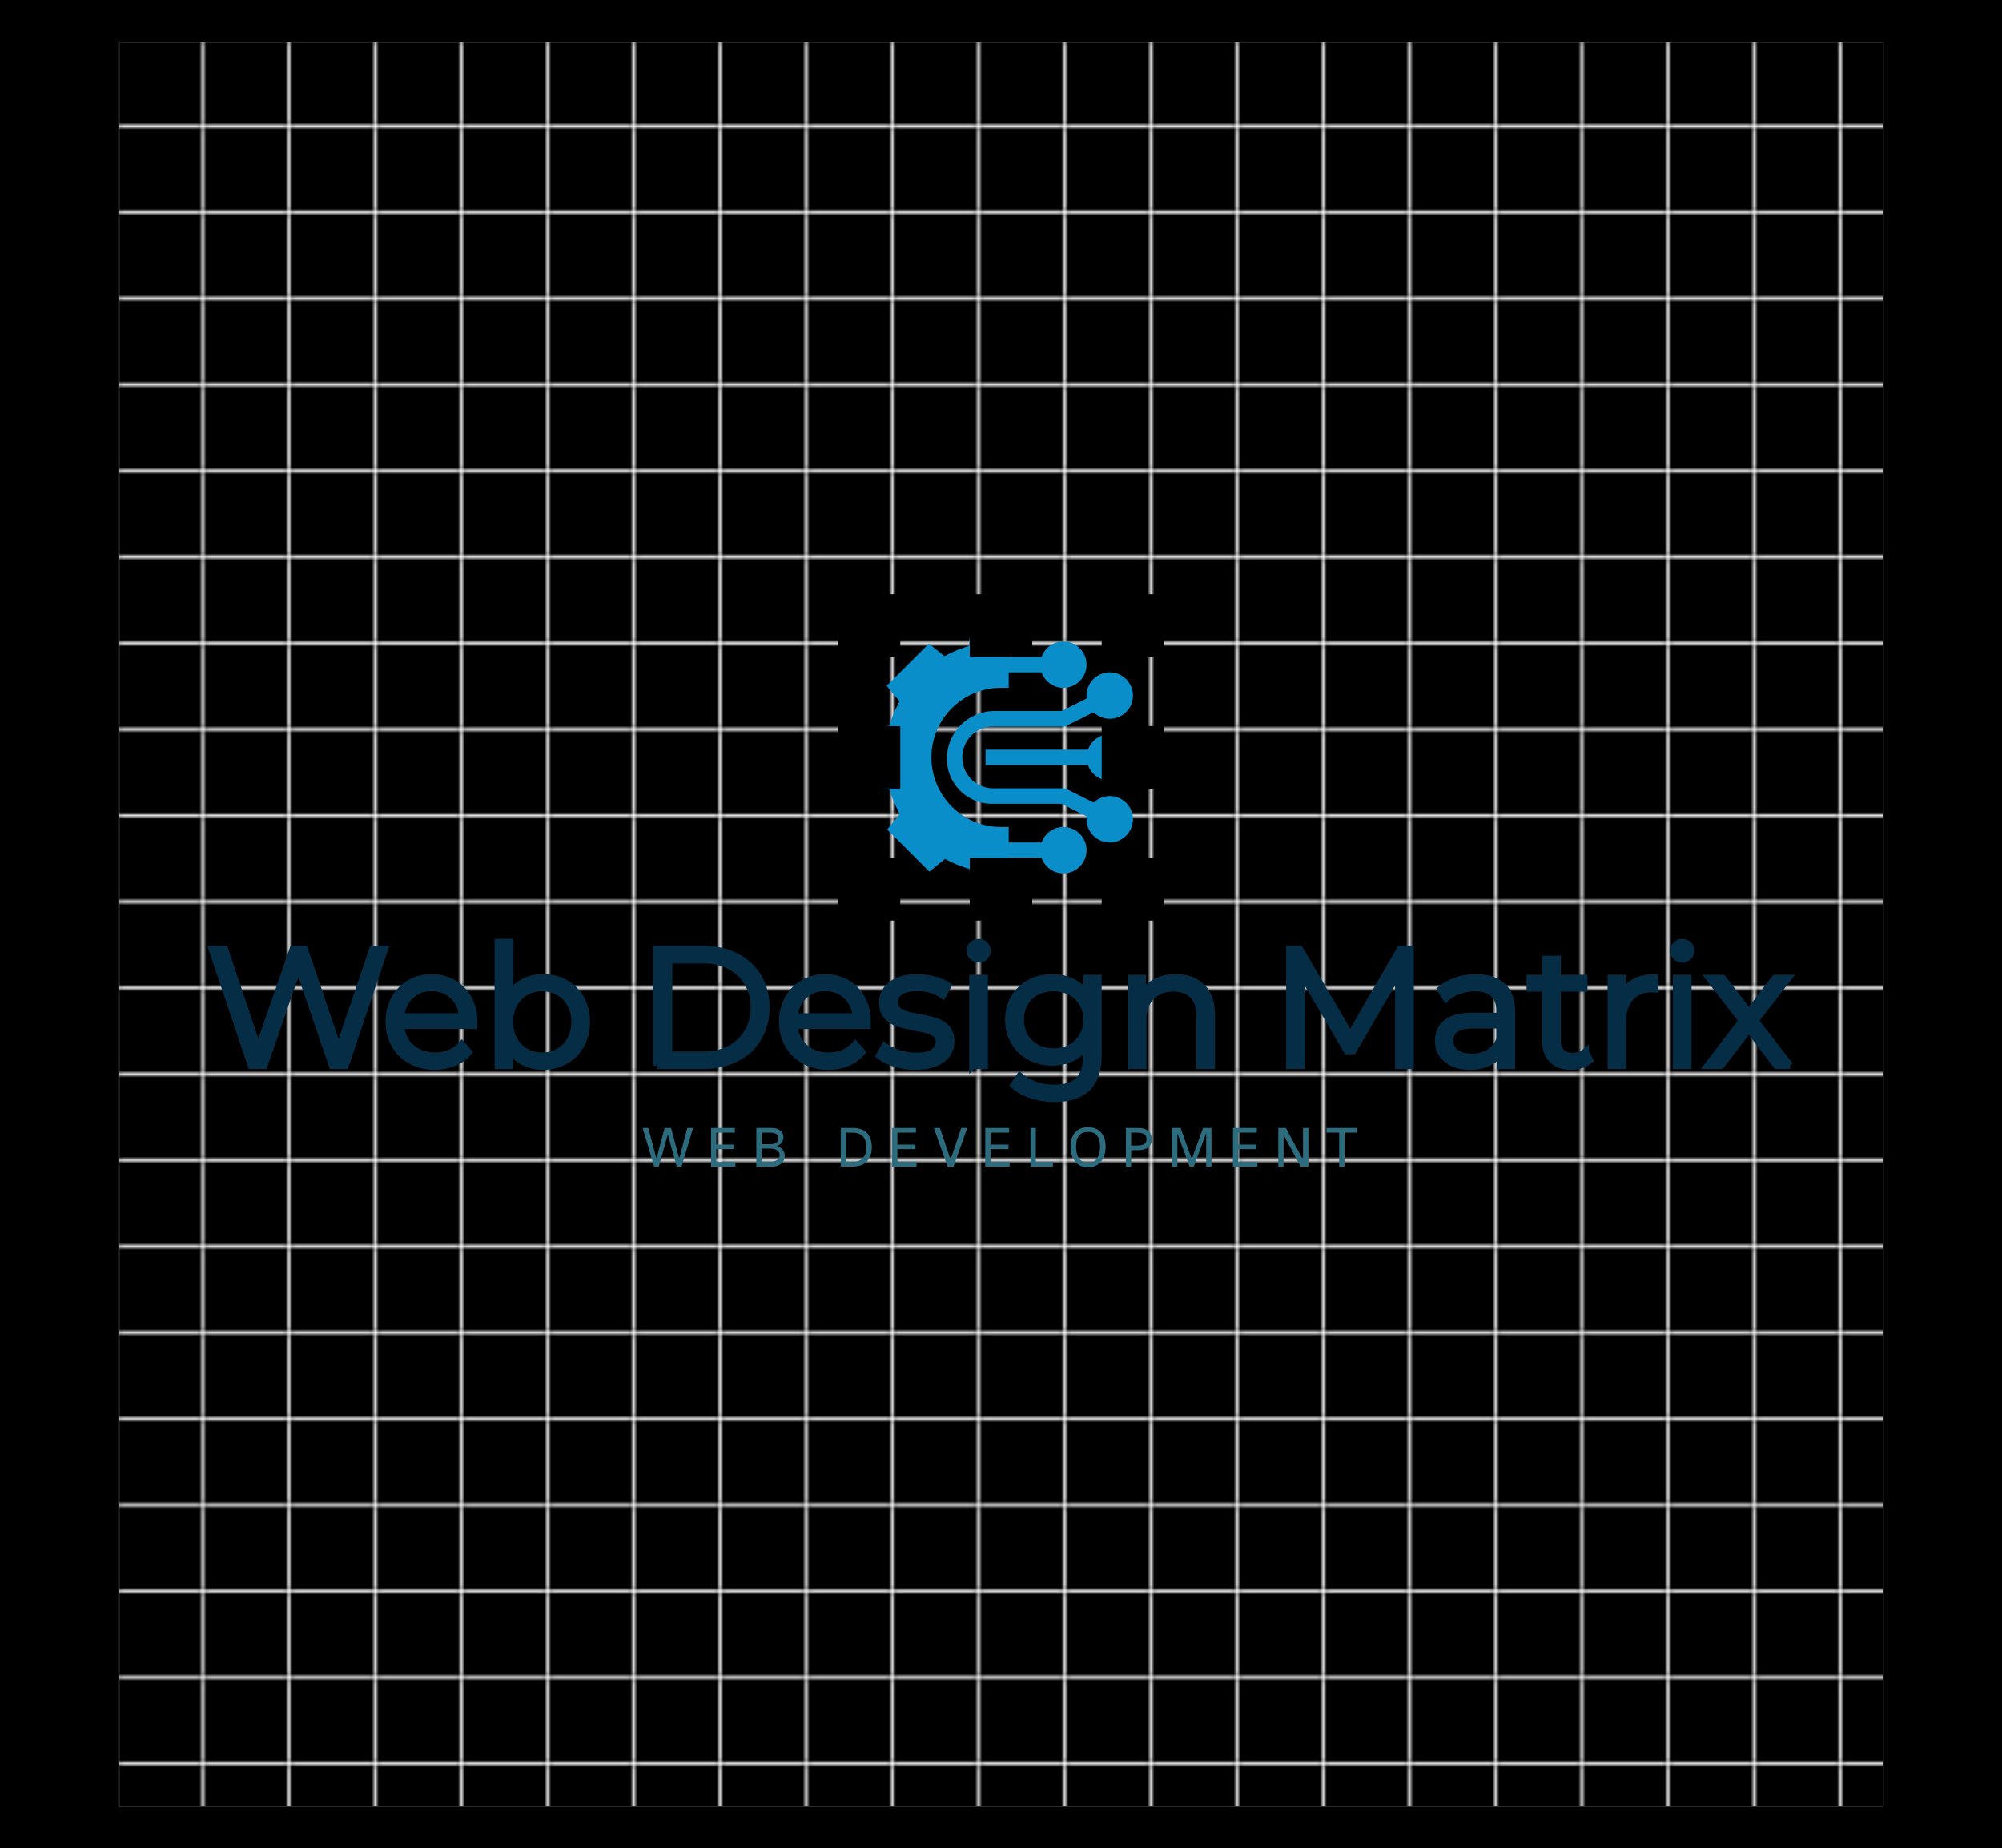 <svg width="769" height="710" viewBox="-34.36 -12.083 580.72 536.165" class="css-np3qrs" style="position:absolute;top:0;left:0;width:769px;height:710px"><defs><pattern id="a" x="0" y="0" width="24.165" height="24.165" patternUnits="userSpaceOnUse" class="css-1e1xezv"><path d="M0 0h24.165v24.165H0z"/><circle r="1.133"/><circle cx="24.165" r="1.133"/><circle cx="24.165" cy="24.165" r="1.133"/><circle cy="24.165" r="1.133"/></pattern></defs><path fill="url(#a)" class="css-f3jo1l" d="M0 0h512v512H0z"/><svg xmlns="http://www.w3.org/2000/svg" width="512" height="512" viewBox="0 0 512 512" style="overflow:visible" data-bbox="27.183465027726925 169.37522888183594 457.6832171365968 157.22752309902614"><path fill="#2b6c7e" text-anchor="middle" font-size="48" font-family="Padauk" letter-spacing="10" font-weight="400" data-uid="o_f4hddmgga_4" d="M165.023 315.141h1.66l-3.335 11.216h-1.41l-2.582-9.333-2.598 9.333h-1.38l-3.331-11.216h1.656l2.355 8.898 2.375-8.898h1.864l2.374 8.898 2.352-8.898Zm13.946 9.854v1.362h-7.081v-11.216h6.921v1.362h-5.388v3.454h5.232v1.324h-5.232v3.714h5.548Zm12.81-1.935q0-.923-.726-1.429-.722-.506-2.102-.506h-2.39v3.87h2.46q1.22 0 1.988-.54.77-.539.77-1.395Zm-.35-4.92q0-1.637-2.374-1.637h-2.493v3.35h2.46q2.407 0 2.407-1.712Zm1.864 5.114q0 1.324-1.008 2.214-1.012.89-2.374.89h-4.883V315.14h4.5q1.447 0 2.407.707t.96 2.066q0 .889-.584 1.57-.584.68-1.355.89.98.26 1.66 1.038.677.777.677 1.842Zm23.684-2.512q0-2.043-1.046-3.141-1.045-1.098-2.895-1.098h-1.972v8.492h1.972q1.831 0 2.884-1.116 1.057-1.117 1.057-3.137Zm1.552 0q0 .852-.164 1.63-.167.774-.57 1.518-.397.74-1.008 1.28-.614.543-1.589.863-.978.324-2.199.324h-3.468v-11.216h3.468q1.537 0 2.642.462 1.11.461 1.72 1.272.61.812.889 1.772t.279 2.095Zm12.969 4.253v1.362h-7.082v-11.216h6.921v1.362h-5.388v3.454h5.232v1.324h-5.232v3.714h5.549Zm12.965-9.854h1.746l-3.978 11.216h-1.727l-3.978-11.216h1.76l3.089 9.21 3.088-9.21Zm14.049 9.854v1.362h-7.082v-11.216h6.922v1.362h-5.389v3.454h5.232v1.324h-5.232v3.714h5.549Zm12.564 0v1.362h-6.505v-11.216h1.533v9.854h4.972Zm13.645-4.465q0-1.969-.774-3.104-.778-1.135-2.68-1.135-3.486 0-3.486 4.239 0 .941.163 1.737.168.793.551 1.474.384.681 1.09 1.072.708.394 1.683.394.978 0 1.685-.394.704-.39 1.072-1.08.365-.692.532-1.477.164-.785.164-1.726Zm1.622 0q0 1.66-.532 3.003-.532 1.343-1.708 2.206-1.176.864-2.835.864-1.656 0-2.836-.864-1.176-.863-1.727-2.206-.547-1.344-.547-3.003 0-2.494 1.306-4.045 1.31-1.552 3.804-1.552 2.497 0 3.784 1.544 1.291 1.54 1.291 4.053Zm11.868-2.144q0-1.03-.67-1.459-.674-.424-2.103-.424h-1.674v3.733h1.674q1.448 0 2.11-.42.663-.418.663-1.43Zm1.5 0q0 1.012-.358 1.682-.357.674-1.02.986-.662.313-1.343.428-.681.112-1.604.112h-1.622v4.763h-1.533v-11.216h3.155q.715 0 1.28.06.57.063 1.161.271.596.209.986.551.395.339.644.942.253.599.253 1.421Zm17.346-3.245v11.216h-1.537v-9.735l-3.59 9.735h-1.221l-3.543-9.645v9.645h-1.533v-11.216h2.456l3.245 9.054 3.264-9.054h2.46Zm13.316 9.854v1.362h-7.081v-11.216h6.921v1.362h-5.388v3.454h5.232v1.324h-5.232v3.714h5.548Zm14.797-9.854v11.216h-2.251l-4.953-9.177v9.177h-1.534v-11.216h2.196l4.972 9.21v-9.21h1.57Zm14.152 0v1.362h-3.661v9.854h-1.57v-9.854h-3.666v-1.362h8.897Z"/><path fill="#062d46" text-anchor="middle" font-size="48" font-family="Montserrat" font-weight="400" stroke="#062d46" stroke-width="2.007" data-uid="o_f4hddmgga_5" d="M73.746 263.335h3.42L65.8 297.045h-3.753l-9.872-28.754-9.922 28.754H38.54l-11.358-33.71h3.652l9.732 28.995 10.063-28.995h3.32l9.923 29.135 9.873-29.135Zm29.374 21.049-.04 1.053H81.89q.281 3.953 3.03 6.381 2.75 2.438 6.933 2.438 2.357 0 4.334-.843 1.976-.843 3.421-2.488l1.926 2.217q-1.685 2.027-4.213 3.08-2.529 1.064-5.559 1.064-3.902 0-6.912-1.666-3.01-1.655-4.695-4.595-1.686-2.94-1.686-6.641 0-3.712 1.615-6.652 1.606-2.94 4.425-4.575 2.819-1.635 6.33-1.635 3.522 0 6.311 1.635 2.8 1.635 4.384 4.555 1.586 2.91 1.586 6.672Zm-12.28-9.923q-3.653 0-6.14 2.338-2.479 2.328-2.81 6.09h17.96q-.341-3.762-2.82-6.09-2.477-2.338-6.19-2.338Zm32.317-2.94q3.562 0 6.451 1.616 2.89 1.615 4.525 4.545 1.645 2.94 1.645 6.702 0 3.752-1.645 6.692-1.635 2.94-4.525 4.575-2.89 1.635-6.451 1.635-3.18 0-5.709-1.345-2.528-1.354-4.063-3.902v5.006h-3.28v-35.737h3.42v15.22q1.586-2.458 4.074-3.732 2.478-1.274 5.558-1.274Zm-.24 22.735q2.648 0 4.815-1.234 2.167-1.224 3.391-3.491 1.234-2.258 1.234-5.147 0-2.89-1.234-5.157-1.224-2.268-3.391-3.492-2.167-1.224-4.816-1.224-2.699 0-4.836 1.224-2.147 1.224-3.37 3.492-1.235 2.267-1.235 5.157t1.234 5.147q1.224 2.267 3.371 3.49 2.137 1.235 4.836 1.235Zm33.178 2.79v-33.711h13.724q5.348 0 9.441 2.147 4.094 2.137 6.361 5.97 2.257 3.822 2.257 8.738 0 4.916-2.257 8.739-2.267 3.832-6.36 5.97-4.094 2.146-9.442 2.146h-13.724Zm3.561-3.081h9.973q4.434 0 7.755-1.756 3.321-1.765 5.147-4.866 1.836-3.11 1.836-7.153 0-4.043-1.836-7.153-1.826-3.1-5.147-4.866-3.32-1.756-7.755-1.756h-9.973v27.55Zm57.596-9.581-.04 1.053h-21.189q.281 3.953 3.03 6.381 2.749 2.438 6.933 2.438 2.357 0 4.334-.843 1.976-.843 3.42-2.488l1.927 2.217q-1.685 2.027-4.214 3.08-2.528 1.064-5.558 1.064-3.902 0-6.912-1.666-3.01-1.655-4.696-4.595-1.685-2.94-1.685-6.641 0-3.712 1.615-6.652 1.605-2.94 4.425-4.575 2.819-1.635 6.33-1.635 3.522 0 6.31 1.635 2.8 1.635 4.385 4.555 1.585 2.91 1.585 6.672Zm-12.28-9.923q-3.652 0-6.14 2.338-2.478 2.328-2.809 6.09h17.959q-.341-3.762-2.82-6.09-2.478-2.338-6.19-2.338Zm26.057 22.825q-3.08 0-5.899-.893-2.82-.893-4.404-2.237l1.535-2.7q1.595 1.255 4.003 2.048 2.408.792 5.006.792 3.472 0 5.127-1.083 1.665-1.084 1.665-3.05 0-1.405-.913-2.198-.923-.792-2.317-1.204-1.395-.41-3.702-.792-3.09-.582-4.966-1.184-1.877-.602-3.2-2.047-1.325-1.444-1.325-3.993 0-3.18 2.648-5.197 2.65-2.026 7.364-2.026 2.458 0 4.917.652 2.458.652 4.043 1.705l-1.495 2.75q-3.13-2.168-7.465-2.168-3.27 0-4.936 1.154-1.655 1.154-1.655 3.03 0 1.445.933 2.318.943.862 2.338 1.274 1.394.411 3.852.842 3.04.582 4.866 1.154 1.826.582 3.13 1.977 1.305 1.394 1.305 3.852 0 3.321-2.77 5.278-2.769 1.946-7.685 1.946Zm16.757-.24v-25.334h3.421v25.333h-3.42Zm1.736-30.872q-1.064 0-1.786-.722t-.722-1.736q0-.963.722-1.685.722-.723 1.786-.723 1.063 0 1.786.703.722.702.722 1.665 0 1.054-.722 1.776-.723.722-1.786.722Zm31.394 5.538h3.281v22.253q0 6.451-3.16 9.561-3.15 3.1-9.511 3.1-3.512 0-6.662-1.033-3.16-1.033-5.137-2.87l1.736-2.598q1.836 1.635 4.454 2.558 2.629.913 5.518.913 4.816 0 7.074-2.237 2.267-2.247 2.267-6.963v-3.23q-1.585 2.408-4.164 3.662-2.578 1.254-5.708 1.254-3.562 0-6.481-1.565-2.91-1.565-4.575-4.385-1.656-2.819-1.656-6.38 0-3.562 1.656-6.351 1.665-2.8 4.554-4.334 2.89-1.545 6.502-1.545 3.23 0 5.829 1.304 2.598 1.294 4.183 3.752v-4.866Zm-9.671 21.34q2.739 0 4.956-1.184 2.217-1.184 3.441-3.3 1.234-2.118 1.234-4.816 0-2.7-1.234-4.786-1.224-2.097-3.42-3.28-2.188-1.175-4.977-1.175-2.75 0-4.936 1.154-2.197 1.154-3.421 3.27-1.235 2.118-1.235 4.817 0 2.698 1.235 4.815 1.224 2.117 3.42 3.301 2.188 1.184 4.937 1.184Zm35.444-21.53q4.765 0 7.584 2.769 2.81 2.769 2.81 8.066v14.688h-3.412v-14.347q0-3.953-1.976-6.02-1.977-2.076-5.638-2.076-4.094 0-6.472 2.438-2.387 2.428-2.387 6.712v13.293h-3.422v-25.333h3.281v4.676q1.395-2.318 3.873-3.592t5.759-1.274Zm65.104-8.187h2.94v33.71h-3.421v-26.968l-13.244 22.684h-1.685l-13.243-22.544v26.828h-3.421v-33.71h2.94l14.637 24.992 14.497-24.992Zm22.052 8.187q4.967 0 7.615 2.478 2.649 2.478 2.649 7.344v15.701h-3.28v-3.953q-1.155 1.977-3.392 3.09-2.237 1.104-5.317 1.104-4.244 0-6.742-2.027-2.509-2.016-2.509-5.337 0-3.23 2.338-5.207 2.338-1.977 7.434-1.977h8.047v-1.535q0-3.28-1.826-4.986-1.836-1.706-5.348-1.706-2.408 0-4.625.793t-3.802 2.187l-1.545-2.548q1.926-1.635 4.625-2.528t5.678-.893Zm-1.204 23.065q2.89 0 4.967-1.324 2.066-1.325 3.08-3.823v-4.143h-7.946q-6.502 0-6.502 4.524 0 2.218 1.686 3.492t4.715 1.274Zm32.898-1.535 1.204 2.448q-.963.873-2.388 1.324-1.415.462-2.96.462-3.561 0-5.488-1.926-1.926-1.927-1.926-5.438v-15.32h-4.525v-2.89h4.525v-5.538h3.421v5.538h7.705v2.89h-7.705v15.12q0 2.267 1.124 3.45 1.134 1.174 3.25 1.174 1.064 0 2.047-.33.994-.342 1.716-.964Zm10.693-16.373q1.204-2.559 3.582-3.853 2.387-1.304 5.899-1.304v3.32l-.813-.05q-4.003 0-6.26 2.458-2.268 2.458-2.268 6.893v12.902h-3.42v-25.333h3.28v4.967Zm15.645 20.366v-25.333h3.421v25.333h-3.421Zm1.736-30.87q-1.064 0-1.786-.723-.723-.722-.723-1.736 0-.963.723-1.685.722-.723 1.786-.723 1.063 0 1.785.703.723.702.723 1.665 0 1.054-.723 1.776-.722.722-1.785.722Zm31.254 30.87h-3.903l-8.036-10.595-8.097 10.595h-3.852L471 284.043l-9.54-12.33h3.852l7.615 9.922 7.605-9.923h3.752l-9.531 12.33 10.113 13.003Z"/><g fill="rgba(10, 142, 201, 1)" data-uid="o_f4hddmgga_6"><path d="m226.643 224.024-3.65 4.538 12.24 12.241 4.543-3.714a33.377 33.377 0 0 0 7.044 2.904l.626 5.936h10.798v-9.12h9.534c.929 2.604 3.395 4.485 6.315 4.485 3.71 0 6.728-3.018 6.728-6.728s-3.018-6.729-6.728-6.729c-2.92 0-5.386 1.881-6.315 4.486h-9.534v-4.486H256c-11.13 0-20.185-9.054-20.185-20.185s9.055-20.185 20.185-20.185h2.243v-4.486h9.534c.929 2.605 3.395 4.486 6.315 4.486 3.71 0 6.728-3.019 6.728-6.728s-3.018-6.729-6.728-6.729c-2.92 0-5.386 1.88-6.315 4.486h-9.534v-9.121h-11.001l-.583 5.984a33.287 33.287 0 0 0-7.03 2.935l-4.539-3.65-12.245 12.24 3.718 4.543a33.406 33.406 0 0 0-2.904 7.044l-5.936.626v17.314l5.984.583a33.275 33.275 0 0 0 2.935 7.03zm0 0" data-uid="o_f4hddmgga_7"/><path d="M287.55 200.924c-2.92 0-5.386 1.88-6.316 4.485h-29.718v4.486h29.718c.93 2.605 3.396 4.486 6.316 4.486 3.71 0 6.728-3.019 6.728-6.729s-3.018-6.728-6.728-6.728zm0 0" data-uid="o_f4hddmgga_8"/><path d="M288.066 183c-3.942-.295-7.245 2.829-7.245 6.71 0 .279.05.545.083.815l-7.341 3.67h-19.418c-7.645 0-13.843 6.198-13.843 13.844 0 7.218 5.851 13.07 13.07 13.07h20.19l7.342 3.67c-.034.27-.083.536-.083.816 0 3.88 3.303 7.004 7.245 6.709 3.29-.247 5.946-2.903 6.193-6.193.296-3.943-2.828-7.245-6.71-7.245a6.691 6.691 0 0 0-4.656 1.892l-8.27-4.135h-20.865a8.971 8.971 0 0 1 0-17.942h20.865l8.27-4.135a6.694 6.694 0 0 0 4.657 1.892c3.88 0 7.005-3.302 6.709-7.245-.247-3.29-2.903-5.945-6.193-6.192zm0 0" data-uid="o_f4hddmgga_9"/></g></svg><path d="M-34.36-12.083h580.72v536.166H-34.36zM0 0v512h512V0z" class="css-1m35ybi"/><g class="css-0" fill="transparent" stroke=""><path class="_sw1 css-jzojre" d="M152.047 314.933h207.275v11.67H152.047ZM27.183 261.308h457.684v45.318H27.183Z"/></g><g class="css-1ypmc9g"><path d="M252.224 207.651h7.552M256 203.875v7.552" class="css-1ixbp0l"/><path class="_sw2" fill="transparent" d="M217.724 169.375h76.552v76.552h-76.552Z"/><path data-handle="nw" class="se css-n4pqaj" d="M208.662 160.313h18.124v18.124h-18.124z"/><g class="css-u2lqgb"><path class="noevent" d="M256 169.375v-12.082"/><path fill="transparent" d="M243.917 133.127h24.165v36.248h-24.165z"/></g><path data-handle="n" class="s css-n4pqaj" d="M246.938 160.313h18.124v18.124h-18.124z"/><path data-handle="ne" class="sw css-n4pqaj" d="M285.214 160.313h18.124v18.124h-18.124z"/><path data-handle="e" class="w css-n4pqaj" d="M285.214 198.589h18.124v18.124h-18.124z"/><path data-handle="se" class="nw css-n4pqaj" d="M285.214 236.865h18.124v18.124h-18.124z"/><path data-handle="s" class="n css-n4pqaj" d="M246.938 236.865h18.124v18.124h-18.124z"/><path data-handle="sw" class="ne css-n4pqaj" d="M208.662 236.865h18.124v18.124h-18.124z"/><path data-handle="w" class="e css-n4pqaj" d="M208.662 198.589h18.124v18.124h-18.124z"/></g><g class="css-0" fill="transparent" stroke=""><path class="_sd _sw1 css-jzojre" d="M217.724 169.375h63.096v76.552h-63.096Z"/><path class="_sd _sw1 css-jzojre" d="M251.514 200.923h42.762v13.456h-42.762Z"/><path class="_sd _sw1 css-jzojre" d="M240.3 182.981h53.976v49.34h-53.975Z"/></g></svg>